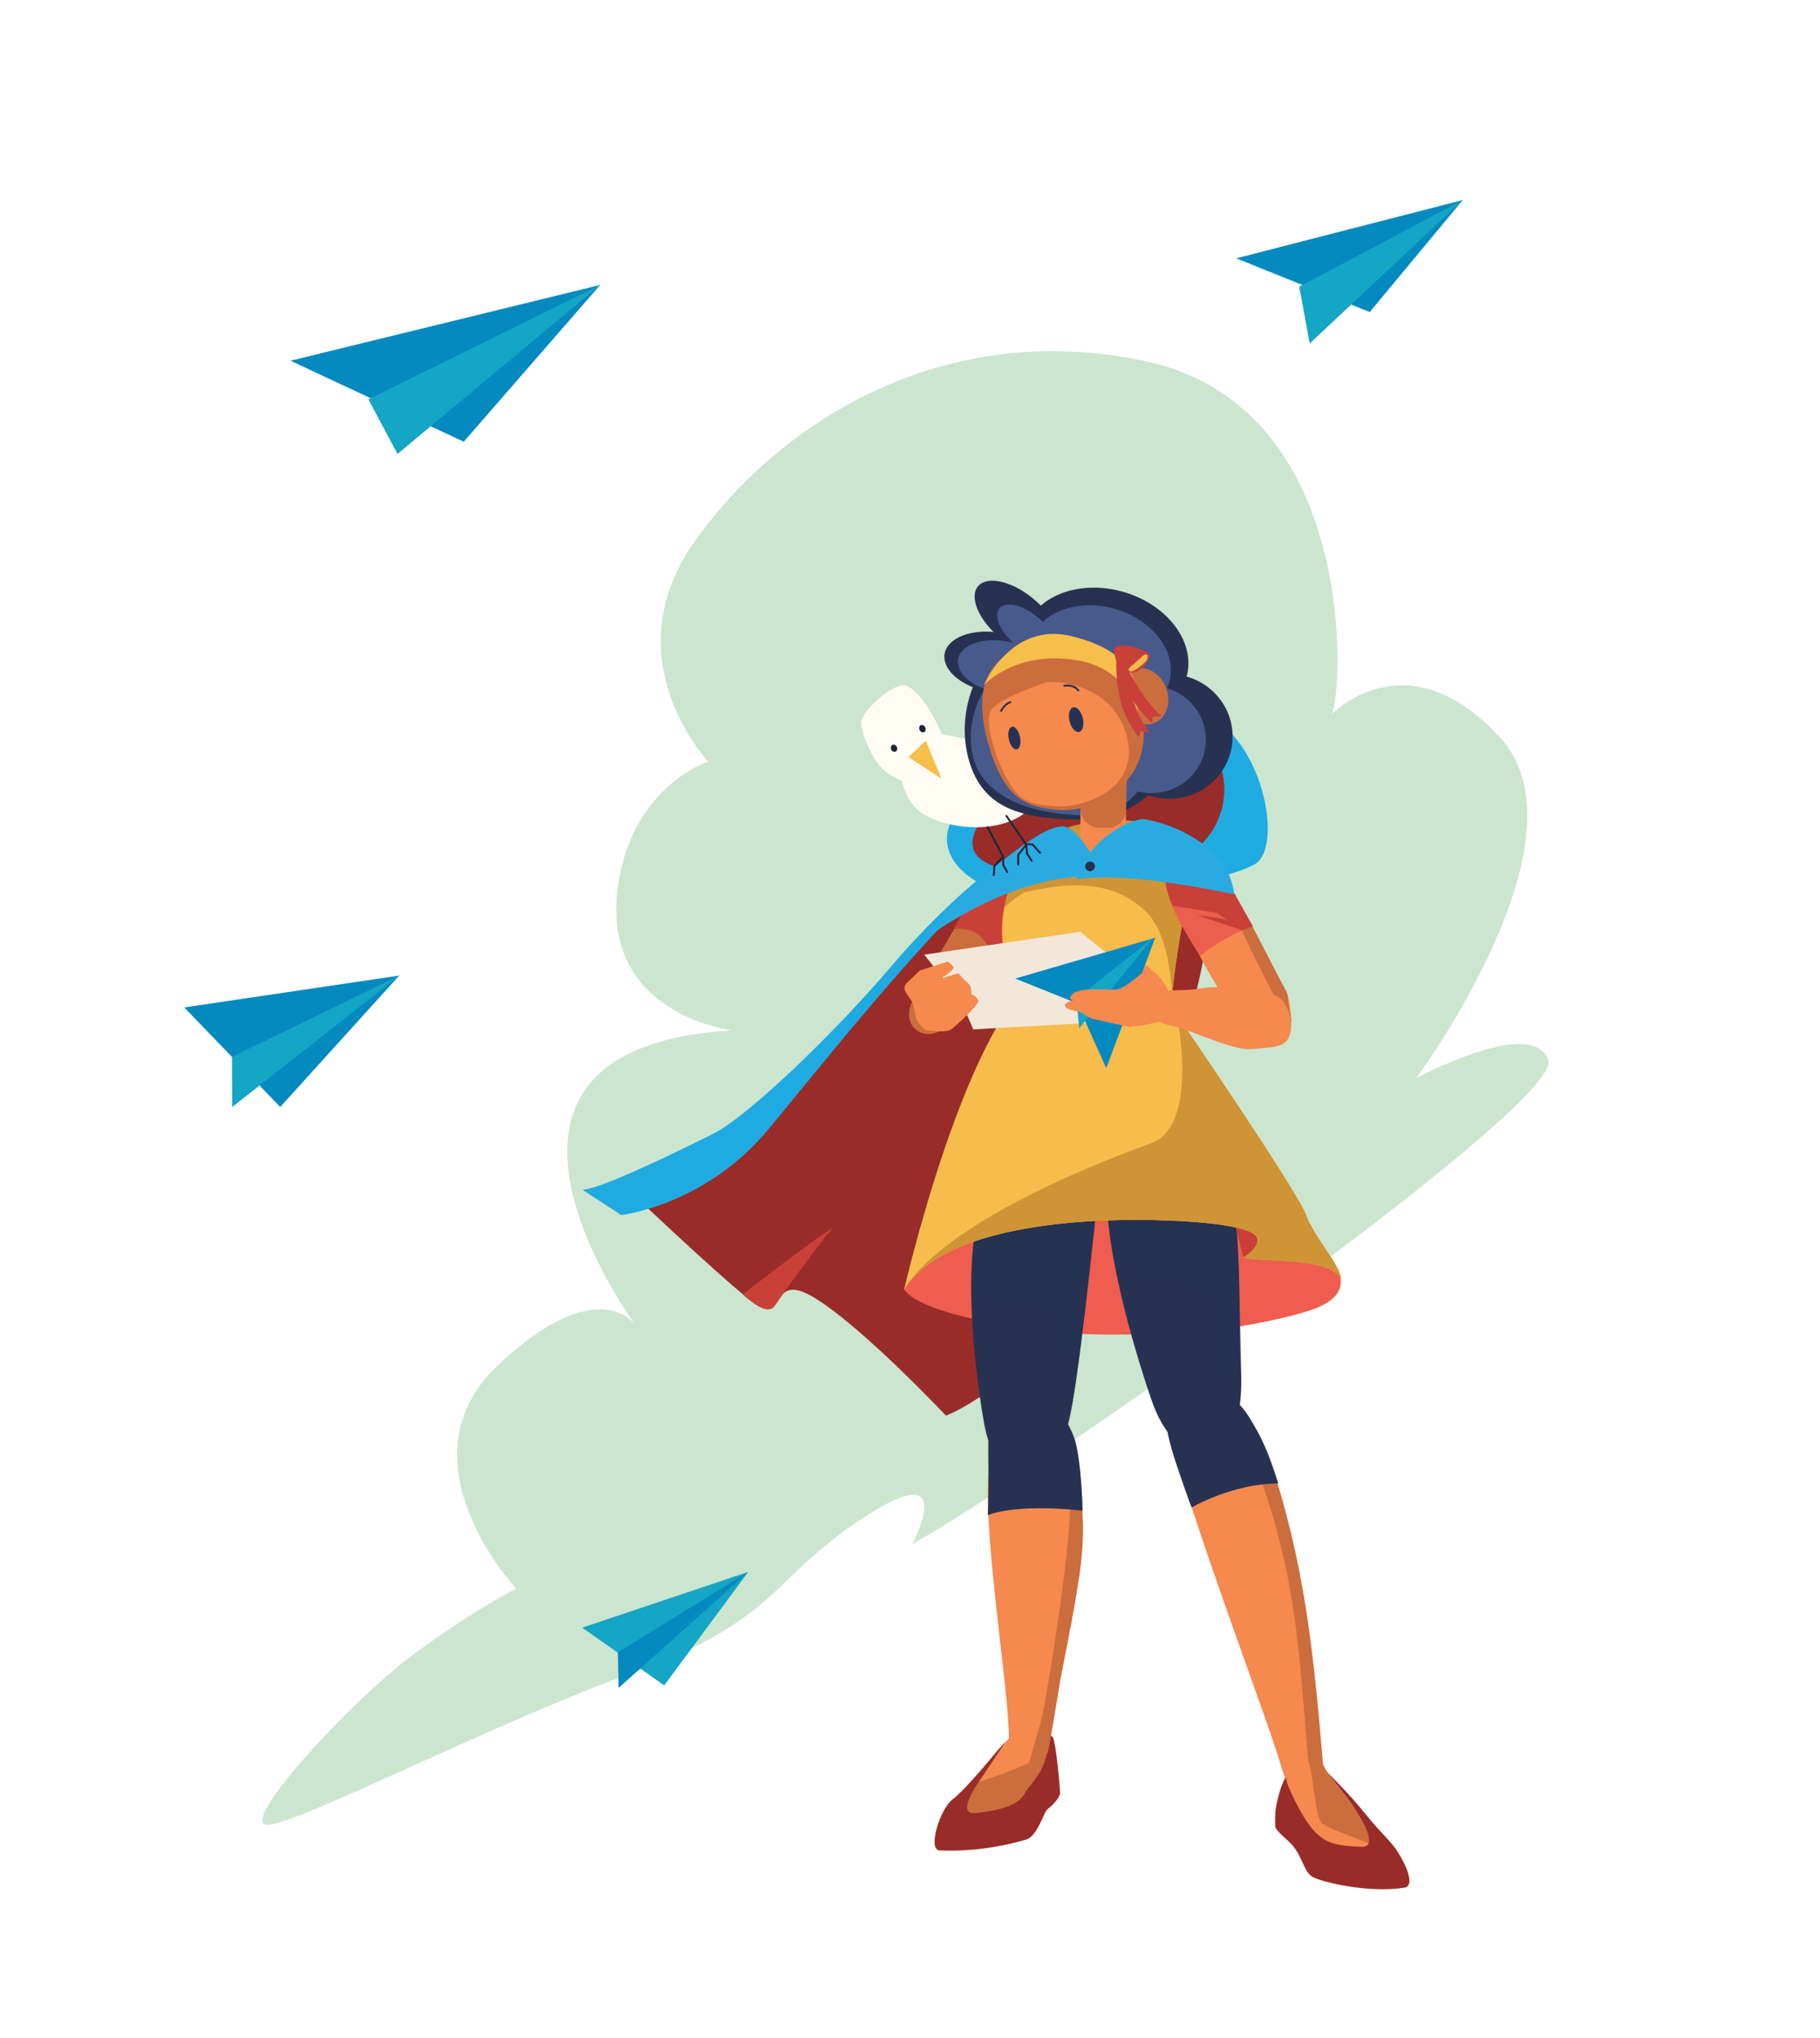 <svg width="955" height="1069" viewBox="0 0 955 1069" fill="none" xmlns="http://www.w3.org/2000/svg">
<path d="M371.621 399.4C371.621 399.4 321.245 346.148 363.752 285.057C406.26 223.965 492.837 166.022 601.458 189.51C710.079 212.998 705.354 355.541 699.057 374.338C699.057 374.338 738.411 333.617 787.215 386.869C836.01 440.121 743.136 565.432 743.136 565.432C743.136 565.432 804.525 532.54 812.403 556.038C820.272 579.536 533.772 780.023 478.681 809.777C478.681 809.777 503.869 762.791 453.493 795.682C403.116 828.574 409.413 848.934 332.277 877.134C255.141 905.334 155.97 957.012 140.233 957.012C124.495 957.012 184.312 891.229 218.941 866.167C253.569 841.105 270.889 833.275 270.889 833.275C270.889 833.275 207.918 765.928 261.448 715.804C314.968 665.68 333.859 695.444 333.859 695.444C333.859 695.444 225.238 549.783 384.235 540.379C384.235 540.379 313.973 532.213 324.418 463.629C332.267 411.921 371.621 399.4 371.621 399.4Z" fill="#CCE5CF"/>
<path d="M96.674 528.353L147.04 580.566L209.483 511.645L96.674 528.353Z" fill="#048ABF"/>
<path d="M209.485 511.645L121.725 554.267L121.854 580.566L209.485 511.645Z" fill="#15A5C5"/>
<path d="M152.424 189.183L243.328 231.666L314.953 149.442L152.424 189.183Z" fill="#048ABF"/>
<path d="M314.952 149.442L208.589 238.07L193.289 209.435L314.952 149.442Z" fill="#15A5C5"/>
<path d="M648.684 135.476L767.531 104.93L718.727 163.666L648.684 135.476Z" fill="#048ABF"/>
<path d="M767.529 104.93L681.738 150.353L687.249 180.117L767.529 104.93Z" fill="#15A5C5"/>
<path d="M305.512 853.626L392.616 824.387L348.536 883.905L305.512 853.626Z" fill="#15A5C5"/>
<path d="M392.615 824.387L324.223 866.533L324.591 885.241L392.615 824.387Z" fill="#048ABF"/>
<path d="M545.662 441.556C530.233 443.457 494.311 478.555 469.282 508.012C436.891 546.12 396.791 586.841 379.94 595.423C359.049 606.073 335.741 619.792 325.783 620.307C325.783 620.307 374.438 666.759 394.106 682.299C413.773 697.839 402.094 665.333 427.292 680.577C452.49 695.82 496.35 742.43 496.35 742.43C496.35 742.43 517.41 735.036 547.602 704.451C587.045 664.502 644.196 494.511 633.462 466.004C622.729 437.498 560.206 436.755 545.662 441.556Z" fill="#992C29"/>
<path d="M407.597 683.279C408.85 681.25 428.826 653.238 435.819 645.517C442.812 637.797 389.74 678.815 389.74 678.815C389.74 678.815 395.799 684.645 400.603 686.218C405.11 687.693 406.343 685.308 407.597 683.279Z" fill="#C94039"/>
<path d="M601.73 467.183C601.73 467.183 640.785 462.412 658.045 453.454C675.305 444.496 660.651 376.416 623.267 372.319C580.551 367.627 534.024 396.569 509.065 418.117C484.106 439.666 498.928 464.738 540.381 471.805C582.421 478.981 601.73 467.183 601.73 467.183Z" fill="#1FABE2"/>
<path d="M510.386 443.605C513.45 465.688 585.752 456.878 607.747 453.859C629.742 450.841 645.091 430.49 642.027 408.407C638.963 386.324 618.65 370.873 596.645 373.902C574.64 376.931 507.322 421.522 510.386 443.605Z" fill="#992C29"/>
<path d="M485.757 413.495C485.757 413.495 475.521 411.931 466.08 405.666C456.64 399.4 451.318 381.782 451.915 378.258C452.85 372.685 467.652 358.679 474.745 359.461C481.828 360.243 495.994 382.959 495.994 393.917C495.984 404.874 492.84 412.713 485.757 413.495Z" fill="#FFFCF3"/>
<path d="M471.85 399.796C471.85 399.796 471.85 415.841 481.449 424.67C491.049 433.5 523.032 439.914 539.814 424.67C556.596 409.427 555.81 386.958 555.81 386.958L537.416 394.986C537.416 394.986 488.642 382.95 483.041 382.95C477.44 382.95 471.85 399.796 471.85 399.796Z" fill="#FFFCF3"/>
<path d="M476.707 397.045L485.76 388.433L494.016 408.398L476.707 397.045Z" fill="#F6BE4A"/>
<path d="M469.893 394.202C470.72 393.848 471.048 392.767 470.625 391.788C470.202 390.809 469.188 390.302 468.36 390.656C467.532 391.01 467.204 392.091 467.628 393.07C468.051 394.05 469.065 394.557 469.893 394.202Z" fill="#1D2538"/>
<path d="M484.84 384.012C485.658 383.65 485.951 382.53 485.495 381.511C485.039 380.492 484.006 379.961 483.188 380.323C482.37 380.686 482.077 381.805 482.533 382.824C482.989 383.843 484.022 384.375 484.84 384.012Z" fill="#1D2538"/>
<path d="M508.128 397.698C515.758 426.65 540.151 429.302 567.866 429.936C584.528 430.312 600.554 422.027 609.468 409.051C615.377 400.439 618.152 389.779 615.884 378.208C610.214 349.207 574.481 332.983 546.766 332.36C519.051 331.716 499.931 366.598 508.128 397.698Z" fill="#273252"/>
<path d="M548.938 351.966C550.415 343.384 539.686 334.393 524.974 331.886C510.261 329.379 497.137 334.304 495.659 342.887C494.182 351.47 504.911 360.46 519.624 362.968C534.336 365.475 547.461 360.549 548.938 351.966Z" fill="#273252"/>
<path d="M553.685 340.98C558.456 335.266 553.256 323.137 542.069 313.891C530.883 304.645 517.947 301.781 513.176 307.496C508.405 313.21 513.605 325.339 524.792 334.585C535.978 343.831 548.914 346.695 553.685 340.98Z" fill="#273252"/>
<path d="M611.818 376.814C621.289 368.498 619.892 351.526 608.699 338.906C597.505 326.285 580.754 322.796 571.283 331.112C561.812 339.428 563.209 356.4 574.402 369.021C585.596 381.641 602.348 385.131 611.818 376.814Z" fill="#273252"/>
<path d="M646.698 388.644C648.006 370.646 634.251 354.99 615.976 353.675C597.701 352.361 581.826 365.886 580.518 383.884C579.21 401.883 592.965 417.539 611.24 418.853C629.516 420.168 645.39 406.643 646.698 388.644Z" fill="#273252"/>
<path d="M622.506 355.342C627.821 337.473 613.172 317.404 589.786 310.517C566.4 303.63 543.133 312.534 537.818 330.403C532.502 348.273 547.151 368.342 570.537 375.229C593.923 382.116 617.19 373.212 622.506 355.342Z" fill="#273252"/>
<path d="M510.667 397.193C517.014 420.8 546.291 427.243 568.893 427.629C582.481 427.857 592.111 422.631 599.313 412C604.098 404.943 600.338 390.205 598.448 380.762C593.703 357.105 569.867 340.645 547.266 340.259C524.664 339.873 503.853 371.834 510.667 397.193Z" fill="#48598B"/>
<path d="M548.477 353.554C549.747 346.178 540.526 338.452 527.882 336.297C515.238 334.143 503.959 338.375 502.689 345.751C501.42 353.127 510.641 360.853 523.284 363.008C535.928 365.163 547.208 360.93 548.477 353.554Z" fill="#48598B"/>
<path d="M552.049 341.88C555.3 337.986 551.752 329.718 544.123 323.413C536.495 317.108 527.676 315.153 524.425 319.047C521.174 322.941 524.723 331.208 532.351 337.513C539.979 343.819 548.798 345.773 552.049 341.88Z" fill="#48598B"/>
<path d="M605.154 382.413C613.29 375.268 610.281 358.648 598.433 345.29C586.585 331.932 570.385 326.894 562.249 334.038C554.113 341.182 557.122 357.803 568.97 371.161C580.818 384.519 597.018 389.557 605.154 382.413Z" fill="#48598B"/>
<path d="M632.67 389.953C633.793 374.484 621.973 361.029 606.268 359.899C590.563 358.77 576.92 370.394 575.797 385.862C574.673 401.331 586.493 414.786 602.198 415.915C617.903 417.045 631.546 405.421 632.67 389.953Z" fill="#48598B"/>
<path d="M613.479 357.952C618.048 342.593 605.463 325.346 585.369 319.429C565.276 313.512 545.284 321.166 540.715 336.524C536.147 351.883 548.732 369.131 568.825 375.048C588.918 380.965 608.911 373.311 613.479 357.952Z" fill="#48598B"/>
<path d="M474.426 675.925C474.426 675.925 476.903 688.486 544.31 697.513C571.816 701.195 598.814 699.74 620.411 699.116C638.586 698.592 672.24 692.326 687.639 687.139C702.939 681.992 716.628 670.817 681.392 644.973C646.087 619.09 492.133 630.007 474.426 675.925Z" fill="#EE5D4F"/>
<path d="M651.203 719.826C651.86 731.348 650.268 759.835 634.899 761.379C619.818 762.893 610.308 751.609 604.349 734.584C595.853 710.324 559.494 596.357 597.883 591.17C636.272 585.983 640.579 602.899 646.06 625.022C651.532 647.134 649.99 698.496 651.203 719.826Z" fill="#273252"/>
<path opacity="0.4" d="M650.36 738.867C649.942 741.302 638.86 724.01 638.86 724.01C638.86 724.01 637.637 686.348 631.509 682.448C609.972 666.64 591.26 676.44 591.26 676.44C580.655 638.371 573.652 594.433 597.885 591.157C636.274 585.97 640.581 602.886 646.063 625.009C649.246 637.847 650.062 660.533 650.42 681.488C650.678 696.632 652.479 726.435 650.36 738.867Z" fill="#273252"/>
<path d="M665.995 764.345C684.329 819.052 689.353 864.772 694.715 931.683C696.844 958.23 680.569 954.676 675.038 934.791C667.816 908.848 646.458 854.923 622.612 781.152C615.37 762.761 652.715 724.713 665.995 764.345Z" fill="#CC6D3D"/>
<path d="M655.939 760.564C678.59 818.646 680.948 855.527 685.584 913.263C686.041 918.944 686.688 923.497 686.24 927.348C685.216 936.108 676.153 940.344 672.562 927.447C666.334 905.057 643.136 845.827 622.574 782.182C616.316 766.305 642.837 726.96 655.939 760.564Z" fill="#F5894E"/>
<path d="M658.527 748.419C655.602 743.608 645.455 721.001 617.074 727.722C609.195 729.583 609.304 744.281 617.472 768.522C623.132 785.339 624.783 789.308 625.301 790.595C625.301 790.595 647.067 777.925 670.723 778.044C670.723 778.044 665.341 759.643 658.527 748.419Z" fill="#273252"/>
<g opacity="0.4">
<path opacity="0.4" d="M646.586 736.155C646.586 736.155 651.271 736.026 656.803 746.043C663.338 757.891 670.59 777.925 670.59 777.925" fill="#273252"/>
</g>
<path opacity="0.4" d="M625.014 750.785C625.014 750.785 639.03 752.507 643.666 746.875C643.666 746.875 641.925 756.04 637.1 758.01C632.276 759.98 627.471 755.318 627.471 755.318L631.868 754.595L625.014 750.785Z" fill="#273252"/>
<path d="M675.993 940.007C677.107 959.329 678.012 984.044 719.326 981.5C740.286 980.214 715.774 954.795 708.741 945.441C708.741 945.441 696.426 930.05 695.441 927.645C692.924 921.508 683.095 919.508 677.107 931.406C674.013 937.553 675.833 937.206 675.993 940.007Z" fill="#CC6D3D"/>
<path d="M670.852 947.599C670.026 950.945 670.653 955.973 675.259 959.249C684.958 966.129 700.835 972.513 717.199 971.662C737.751 970.583 696.696 960.665 693.264 955.706C689.822 950.747 689.066 929.911 686.46 923.329C683.416 915.628 682.491 921.3 678.87 927.001C675.249 932.703 671.777 943.838 670.852 947.599Z" fill="#F5894E"/>
<path d="M674.661 932.049C674.661 932.049 673.995 932.534 677.337 939.79C689.951 967.178 697.034 967.781 714.403 968.573C725.844 969.098 709.181 945.986 709.181 945.986L696.358 929.436C696.358 929.436 707.808 940.383 717.637 952.736C723.675 960.328 731.036 966.861 733.533 971.454C737.93 978.254 742.616 989.063 736.945 989.983C717.925 993.042 693.244 986.934 688.738 984.351C684.231 981.768 684.032 975.265 678.551 968.187C676.472 965.505 669.389 960.259 669.14 957.923C669.071 951.915 668.882 949.905 670.613 942.828C672.453 935.326 674.661 932.049 674.661 932.049Z" fill="#992C29"/>
<path d="M551.433 910.907C555.502 923.675 552.458 926.229 549.096 930.515C524.176 962.308 517.292 950.876 513.154 953.103C499.366 960.516 498.053 943.69 504.25 939.839C510.209 936.127 519.481 921.864 526.872 914.44C530.324 910.966 530.493 908.907 535.397 907.997C540.521 907.037 549.722 905.512 551.433 910.907Z" fill="#F5894E"/>
<path d="M552.201 926.991C539.318 966.119 506.908 957.864 500.482 955.28C497.826 954.211 513.563 934.573 513.563 934.573C513.563 934.573 532.176 928.565 542.134 923.527C552.569 918.241 556.031 915.371 552.201 926.991Z" fill="#CC6D3D"/>
<path d="M552.48 911.362C551.306 909.442 551.147 910.353 550.878 911.808C548.799 923.072 548.112 927.575 539.667 937.602C536.792 941.017 537.249 948.292 511.822 950.876C501.039 951.974 513.563 934.573 513.563 934.573L527.65 913.48L523.382 918.093C523.382 918.093 506.63 938.731 499.895 943.65C493.299 948.461 486.505 970.197 493.071 970.464C509.813 971.157 525.6 968.584 538.692 964.703C544.78 962.546 547.784 949.45 550.122 948.48C550.122 948.48 556.369 943.492 556.26 940.027C556.14 936.702 554.131 914.055 552.48 911.362Z" fill="#992C29"/>
<path d="M516.585 747.528C516.585 747.528 502.29 672.282 514.656 633.016C522.057 609.518 538.013 604.401 555.561 604.054C573.11 603.708 577.407 617.229 575.577 632.046C573.746 646.864 565.748 727.811 560.535 746.518C554.945 766.622 541.784 765.879 533.348 766.275C523.529 766.74 519.45 761.831 516.585 747.528Z" fill="#273252"/>
<path opacity="0.4" d="M543.773 687.743C536.909 683.685 509.93 682.883 509.93 682.883C509.284 665.363 510.199 647.161 514.646 633.016C522.047 609.518 538.003 604.401 555.551 604.054C573.1 603.708 577.397 617.229 575.567 632.046C574.771 638.48 572.811 657.376 570.423 678.231C570.423 678.231 564.684 727.128 561.948 738.432C561.301 738.144 558.625 726.712 554.467 708.529C551.721 702.244 550.637 691.801 543.773 687.743Z" fill="#273252"/>
<path opacity="0.4" d="M521.68 756.189C521.68 756.189 534.284 755.06 539.128 752.042C543.963 749.023 530.732 769.086 521.68 756.189Z" fill="#273252"/>
<path d="M560.526 762.266C576.542 806.887 564.356 828.93 551.085 912.085C549.862 919.756 534.651 925.932 530.065 914.718C529.309 912.857 529.409 909.234 529.19 905.107C527.588 874.61 515.452 799.612 518.953 770.135C521.649 747.409 552.627 740.273 560.526 762.266Z" fill="#F5894E"/>
<path d="M567.808 790.892C568.485 798.533 568.703 809.708 566.455 825.387C563.093 848.865 556.617 878.461 555.88 883.578C554.667 892.1 551.046 913.075 550.031 918.37C549.394 921.686 539.596 925.626 539.596 925.626C539.596 925.626 544.958 907.571 546.171 902.969C548.678 893.427 559.9 826.129 561.511 792.555C561.71 788.665 567.122 783.152 567.808 790.892Z" fill="#CC6D3D"/>
<path d="M563.442 753.497C557.424 738.056 550.172 734.997 537.677 735.343C527.152 735.64 518.299 735.502 518.567 760.168C518.746 776.253 518.736 787.982 518.309 794.643C518.309 794.643 531.629 788.407 568.058 792.248C568.068 792.258 567.431 763.731 563.442 753.497Z" fill="#273252"/>
<path opacity="0.4" d="M563.443 753.497C562.199 750.468 562.518 761.059 562.518 761.059L561.453 791.713C561.453 791.713 562.925 791.723 568.059 792.258C568.069 792.258 568.118 773.798 563.443 753.497Z" fill="#273252"/>
<path d="M505.395 479.13C505.395 479.13 484.286 515.169 479.779 522.949C471.383 537.44 483.898 546.714 494.045 540.181C504.192 533.649 526.962 500.341 531.449 492.354C535.926 484.366 516.348 469.202 505.395 479.13Z" fill="#CC6D3D"/>
<path d="M544.551 449.307C539.129 444.991 524.506 450.455 514.627 464.54C503.685 480.139 500.65 487.029 500.65 487.029C500.65 487.029 510.3 486.336 514.568 491.215C521.511 499.144 526.615 507.755 526.615 507.755C526.615 507.755 537.816 490.73 544.093 479.13C549.923 468.361 551.554 454.889 544.551 449.307Z" fill="#C94039"/>
<path d="M551.691 542.418C568.304 558.038 613.855 538.608 615.009 522.899C615.497 516.218 617.108 500.658 622.699 472.142C626.201 454.305 626.638 448.495 624.539 446.119C619.038 439.884 599.48 438.587 579.425 436.617C546.349 433.371 544.419 441.299 534.401 457.037C522.185 476.23 519.022 511.695 551.691 542.418Z" fill="#F7BC4B"/>
<path d="M600.933 477.714C617.546 493.334 614.213 534.926 615.367 519.217C615.855 512.536 617.108 500.668 622.699 472.152C626.2 454.315 626.638 448.505 624.539 446.129C619.038 439.894 606.822 427.6 577.973 430.569C544.906 433.974 542.27 445.842 531.665 462.313C519.36 481.426 568.264 446.981 600.933 477.714Z" fill="#CE9436"/>
<path d="M538.091 467.529C531.824 471.35 527.059 475.893 527.059 475.893C527.059 475.893 527.795 467.638 533.087 459.274C537.076 452.969 572.322 458.918 572.322 458.918C572.322 458.918 542.07 465.104 538.091 467.529Z" fill="#CE9436"/>
<path d="M577.187 455.592L579.764 455.632C585.633 455.721 590.458 451.049 590.547 445.219L590.835 425.66C590.925 419.82 586.23 415.02 580.37 414.931L577.794 414.891C571.925 414.802 567.1 419.474 567.01 425.304L566.722 444.863C566.632 450.702 571.318 455.503 577.187 455.592Z" fill="#F5894E"/>
<path d="M576.82 434.143L580.948 434.202C586.39 434.281 590.866 429.956 590.946 424.541L591.254 403.438C591.334 398.024 586.986 393.57 581.545 393.491L577.417 393.431C571.975 393.352 567.498 397.678 567.419 403.092L567.11 424.195C567.031 429.609 571.378 434.063 576.82 434.143Z" fill="#CC6D3D"/>
<path d="M654.073 480.129C662.042 495.026 671.781 514.407 674.526 519.217C677.531 524.473 679.461 542.904 672.368 547.427C665.275 551.95 654.859 538.964 651.029 535.322C647.199 531.689 632.148 507.923 626.657 495.343C622.35 485.465 623.245 474.002 628.507 470.746C633.77 467.48 646.105 465.233 654.073 480.129Z" fill="#F5894E"/>
<path d="M654.076 480.129C662.044 495.026 671.813 514.387 674.529 519.217C675.892 521.632 675.842 523.107 675.812 524.81C675.782 526.512 679.274 538.588 676.618 536.064C674.519 534.074 657.985 502.45 651.569 487.761C646.296 475.655 650.474 473.399 654.076 480.129Z" fill="#CC6D3D"/>
<path d="M616.072 446.852C623.911 443.15 635.45 446.317 645.229 464.094C650.362 473.428 657.435 485.92 657.435 485.92C657.435 485.92 644.921 489.315 629.671 501.292C629.671 501.292 623.324 491.631 618.549 482.554C608.501 463.451 609.954 449.742 616.072 446.852Z" fill="#EC5E4D"/>
<path d="M616.073 446.852C623.912 443.15 635.451 446.317 645.23 464.094C650.363 473.428 657.436 485.92 657.436 485.92L651.826 487.771L638.316 478.724L615.247 475.042C608.433 459.106 610.621 449.425 616.073 446.852Z" fill="#C94039"/>
<path d="M628.18 480.021C628.18 480.021 642.167 481.238 647.389 483.663C652.602 486.088 651.587 487.761 651.587 487.761L628.18 480.021Z" fill="#C94039"/>
<path d="M652.462 659.553C652.462 659.553 662.977 654.317 659.804 647.636C656.63 640.955 647.598 640.38 647.598 640.38L652.462 659.553Z" fill="#C93F37"/>
<path d="M617.536 532.213C617.536 532.213 680.844 624.801 685.211 636.896C689.589 649.021 704.361 664.799 703.565 671.094C699.477 658.989 659.586 662.018 652.463 659.563C652.463 659.563 667.246 650.338 655.049 645.656C642.853 640.974 614.79 639.866 598.287 639.776C549.015 639.529 491.774 647.665 474.355 676.607C474.355 676.607 505.522 540.033 545.095 511.071C583.882 482.663 617.536 532.213 617.536 532.213Z" fill="#F7BC4B"/>
<path d="M617.536 532.214C617.536 532.214 680.844 624.801 685.211 636.897C689.589 649.022 704.361 664.8 703.565 671.095C699.477 658.989 659.586 662.018 652.463 659.563C652.463 659.563 667.246 650.338 655.049 645.657C642.853 640.975 614.79 639.866 598.287 639.777C549.015 639.53 491.774 647.666 474.355 676.608C474.355 676.608 488.511 641.786 604.206 599.501C629.483 590.256 617.536 532.214 617.536 532.214Z" fill="#CE9436"/>
<path d="M545.662 441.556C530.233 443.457 493.117 476.833 468.078 506.29C435.688 544.398 391.38 586.039 374.468 594.492C355.13 604.153 315.597 623.474 305.639 623.989L325.932 637.233C325.932 637.233 370.171 632.283 403.427 592.008C443.656 543.289 510.148 458.947 545.662 441.556Z" fill="#1FABE2"/>
<path d="M564.723 461.264C592.577 456.314 647.698 469.439 647.629 468.836C644.634 443.358 613.756 431.312 599.859 429.58C590.627 430.025 570.035 442.081 564.723 461.264Z" fill="#29ABE2"/>
<path d="M556.089 433.539C564.833 431.124 576.264 454.078 577.447 457.938C578.631 461.798 545.853 452.296 491.885 487.84C473.342 500.045 536.193 435.519 556.089 433.539Z" fill="#29ABE2"/>
<path d="M571.975 456.908C573.386 456.908 574.531 455.77 574.531 454.365C574.531 452.96 573.386 451.821 571.975 451.821C570.563 451.821 569.418 452.96 569.418 454.365C569.418 455.77 570.563 456.908 571.975 456.908Z" fill="#273150"/>
<path d="M518.027 433.46L526.374 449.287L521.818 454.058L521.42 459.334" stroke="#1D2538" stroke-miterlimit="10"/>
<path d="M526.373 449.287L526.433 453.672L528.77 457.72" stroke="#1D2538" stroke-miterlimit="10"/>
<path d="M538.521 443.011L538.89 447.634L541.526 451.781" stroke="#1D2538" stroke-miterlimit="10"/>
<path d="M527.865 427.59L538.52 443.011L534.302 448.277L534.282 453.86" stroke="#1D2538" stroke-miterlimit="10"/>
<path d="M538.85 442.705L541.784 442.883L545.962 447.505" stroke="#1D2538" stroke-miterlimit="10"/>
<path d="M605.134 534.619C605.134 534.619 596.21 510.081 589.396 505.904C582.572 501.727 566.834 488.672 566.834 488.672L484.973 500.678L504.391 525.216L510.688 539.835L605.134 534.619Z" fill="#F3E7D9"/>
<path d="M503.065 510.606C501.882 510.408 492.829 513.734 492.829 513.734C492.829 513.734 500.698 509.032 500.31 507.468C499.912 505.904 497.166 504.34 497.166 504.34L482.603 509.042L475.818 515.495C474.495 516.753 474.246 518.762 475.231 520.296C476.455 522.206 477.997 524.592 478.673 525.483C479.35 526.383 479.827 530.709 480.842 534.292C481.578 536.925 485.567 540.162 485.567 540.162C485.567 540.162 496.191 542.319 499.534 539.578C502.876 536.836 512.516 528.027 513.501 524.889C513.501 524.889 511.929 521.761 509.76 521.563C509.76 521.563 509.76 518.039 508.975 516.861C508.189 515.684 505.831 513.734 505.831 513.734L503.065 510.606Z" fill="#F5894E"/>
<path d="M604.605 517.257C604.605 517.257 606.306 513.209 604.207 509.032C602.108 504.855 592.011 502.371 587.286 499.639C582.162 496.659 582.043 504.855 587.813 509.557C593.583 514.258 597.781 520.91 604.605 517.257Z" fill="#F5894E"/>
<path d="M532.721 513.209L606.176 491.809L580.471 560.205L565.25 526.264L532.721 513.209Z" fill="#048ABF"/>
<path d="M605.131 491.809L564.723 523.651L566.294 539.32L605.131 491.809Z" fill="#15A5C5"/>
<path d="M665.995 521.563C665.995 521.563 644.717 515.931 630.471 518.326C616.226 520.721 609.113 517.188 605.283 523.523C601.453 529.857 605.044 536.143 615.072 538.073C625.099 540.003 646.627 551.297 657.37 550.169C668.761 548.971 674.928 549.723 677.027 541.923C679.126 534.124 674.351 521.088 665.995 521.563Z" fill="#F5894E"/>
<path d="M616.672 527.314C616.672 527.314 613.329 518.564 609.131 513.348C604.933 508.131 602.575 507.666 597.82 511.487C593.065 515.307 588.738 519.029 584.54 519.029C580.342 519.029 566.833 517.92 563.162 521.048C559.491 524.176 563.162 524.701 563.162 524.701C563.162 524.701 557.919 525.74 558.964 527.829C560.008 529.917 566.305 530.442 566.305 530.442C566.305 530.442 571.031 533.569 572.602 534.094C574.174 534.619 592.608 538.598 592.608 538.598C592.608 538.598 607.758 537.232 611.956 534.094C616.144 530.966 616.672 527.314 616.672 527.314Z" fill="#F5894E"/>
<path d="M605.465 379.275C611.928 376.898 614.817 368.645 611.917 360.84C609.018 353.036 601.429 348.636 594.967 351.013C588.504 353.39 585.616 361.643 588.515 369.447C591.414 377.251 599.003 381.651 605.465 379.275Z" fill="#CC6D3D"/>
<path d="M539.01 346.316C537.548 352.433 549.515 355.789 562.079 358.758C574.644 361.738 586.024 359.184 587.486 353.077C588.949 346.96 579.946 339.595 567.382 336.626C554.807 333.647 540.473 340.199 539.01 346.316Z" fill="#273150"/>
<path d="M597.683 369.072C587.974 337.358 559.195 335.448 552.37 336.082C518.338 339.269 508.341 359.303 520.06 394.926C528.197 419.652 539.388 423.462 555.643 424.779C575.191 426.363 609.81 408.675 597.683 369.072Z" fill="#CC6D3D"/>
<path d="M590.051 382.405C581.267 358.808 555.552 357.264 549.464 357.709C549.464 357.709 524.922 365.697 520.276 372.17C515.631 378.644 524.255 399.885 524.255 399.885C533.209 420.671 538.939 421.77 553.463 422.819C570.931 424.076 601.024 411.882 590.051 382.405Z" fill="#F5894E"/>
<path d="M566.038 346.435C533.21 340.496 516.299 359.303 516.299 359.303C516.299 359.303 530.495 325.926 562.059 333.567C598.867 342.476 596.967 362.529 596.877 373.16C596.877 373.16 591.664 351.067 566.038 346.435Z" fill="#F6BE4A"/>
<path d="M603.027 343.277C604.638 345.722 595.874 356.392 590.96 351.443C586.344 346.781 581.907 340.833 586.115 339.011C590.313 337.19 601.405 340.833 603.027 343.277Z" fill="#C94039"/>
<path d="M600.849 347.276C600.849 347.276 594.81 353.165 592.711 351.968C590.612 350.77 594.681 348.959 598.481 345C602.281 341.031 603.316 344.752 600.849 347.276Z" fill="#F7BC4B"/>
<path d="M584.436 341.476C584.436 341.476 587.649 357.135 594.374 367.33C599.457 375.04 604.68 379.257 604.68 379.257L604.759 375.842L609.624 375.684C609.624 375.684 597.358 365.993 588.007 341.763L584.436 341.476Z" fill="#C94039"/>
<path d="M585.677 347.296C585.677 347.296 585.319 362.519 589.825 373.417C593.237 381.652 597.594 386.671 597.594 386.671L598.47 383.513L603.483 384.394C603.483 384.394 593.187 372.804 589.258 348.316L585.677 347.296Z" fill="#C94039"/>
<path d="M566.239 383.852C568.151 383.396 569.008 380.143 568.151 376.587C567.295 373.03 565.05 370.517 563.137 370.973C561.224 371.429 560.368 374.682 561.224 378.238C562.081 381.795 564.326 384.308 566.239 383.852Z" fill="#273252"/>
<path d="M533.532 393.018C535.151 392.682 535.905 389.745 535.216 386.46C534.526 383.174 532.655 380.783 531.037 381.119C529.418 381.455 528.664 384.391 529.353 387.677C530.043 390.963 531.914 393.354 533.532 393.018Z" fill="#273252"/>
<path d="M558.436 359.679C558.436 359.679 563.121 358.58 565.827 362.094" stroke="#273252" stroke-miterlimit="10" stroke-linecap="round" stroke-linejoin="round"/>
<path d="M525.318 372.814C525.318 372.814 527.089 369.161 530.193 368.29" stroke="#273252" stroke-miterlimit="10" stroke-linecap="round" stroke-linejoin="round"/>
</svg>
